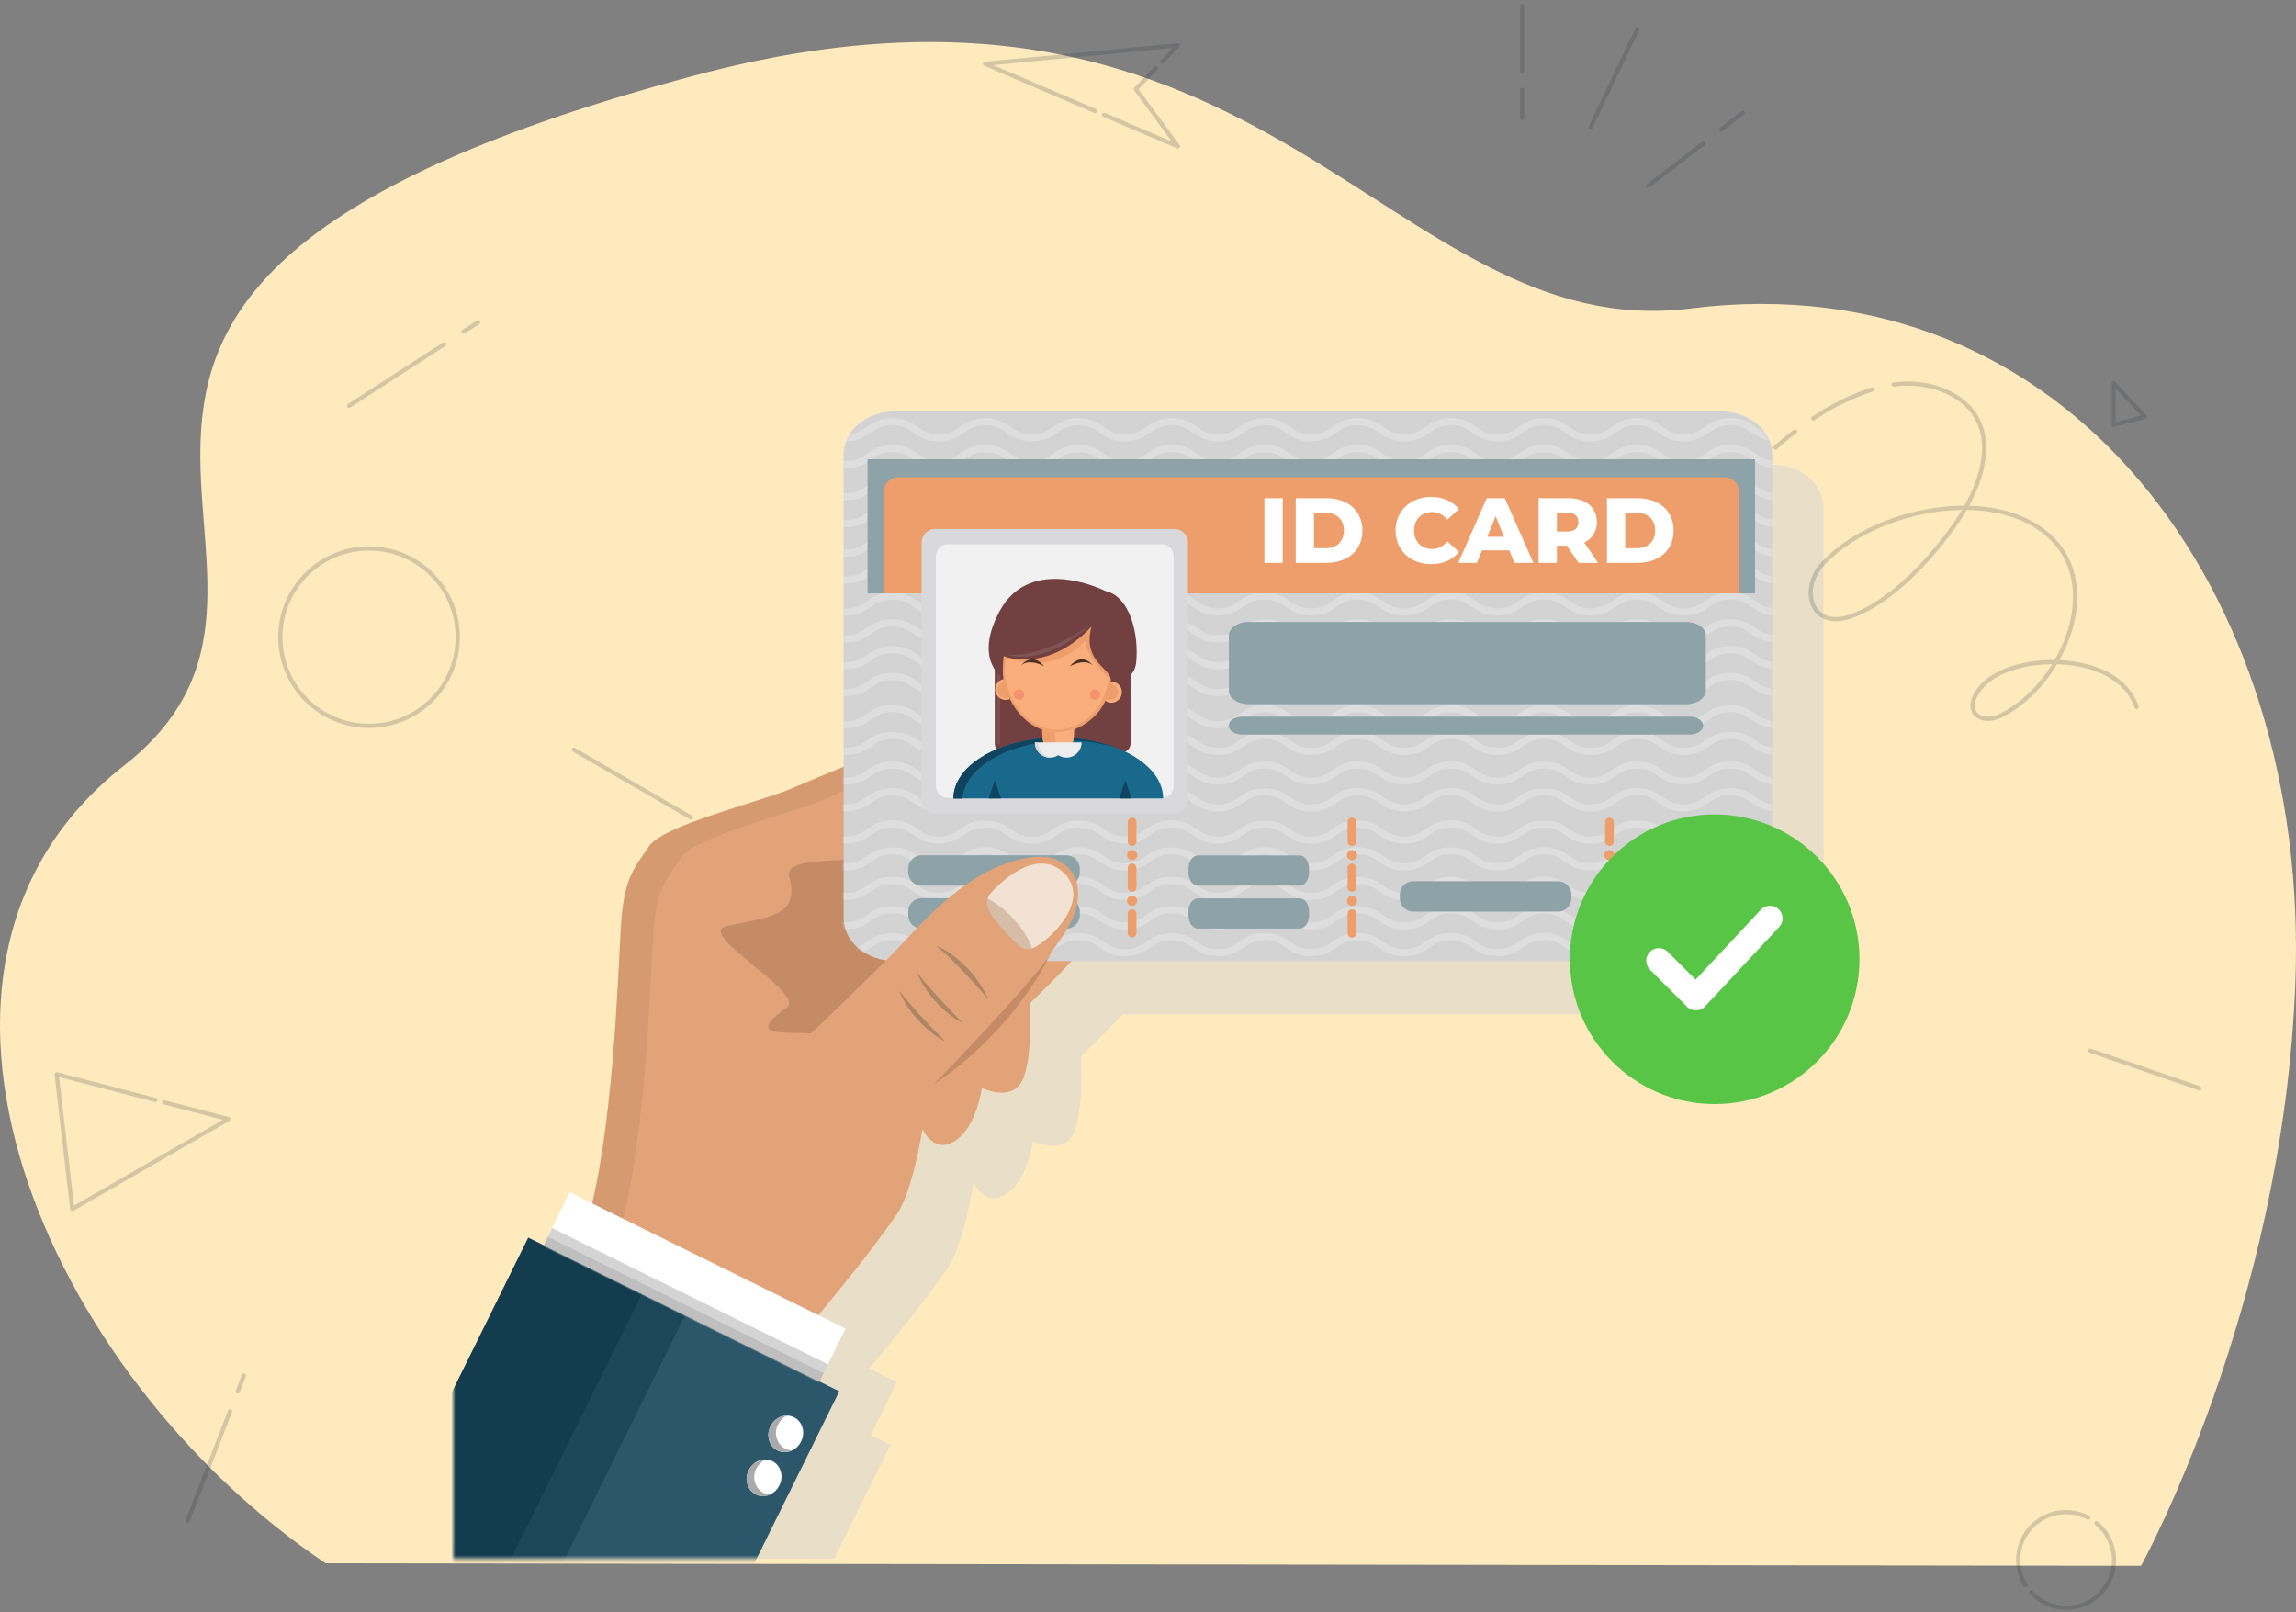 <svg width="547" height="384" viewBox="0 0 547 384" fill="none" xmlns="http://www.w3.org/2000/svg">
<rect x="0" y="0" width="547" height="384" fill="#808080" stroke="none"/>
<path d="M77.59 372.4C10.62 327.435 -31.453 230.162 29.547 182.371C90.548 134.581 -27.598 69.556 165.406 18.007C302.321 -18.569 330.535 82.547 402.865 73.471C492.037 62.283 550.392 140.222 546.847 234.112C543.911 311.918 510.08 373 510.08 373L77.59 372.4Z" fill="#FFEABE"/>
<path d="M180.36 348.573C182.917 348.573 184.989 346.5 184.989 343.944C184.989 341.387 182.917 339.314 180.36 339.314C177.803 339.314 175.73 341.387 175.73 343.944C175.73 346.5 177.803 348.573 180.36 348.573Z" fill="white"/>
<path opacity="0.5" d="M422.196 110.664H225.456C218.704 110.664 213.208 115.237 213.208 120.879V195.329C208.473 197.215 203.622 199.305 200.356 200.685C193.163 203.739 170.235 209.243 166.822 214.297C163.409 219.351 160.788 221.466 160.086 233.828C159.433 245.463 158.387 277.675 153.276 299.378L147.944 296.749L142.718 307.364L141.722 309.372L138.072 307.568L108 368.464V371.338H198.723L212.155 344.14L207.436 341.812L209.477 337.681L213.658 329.214L207.125 326.005C212.996 318.885 219.071 311.609 225.742 302.097C229.653 296.52 231.939 281.643 231.939 281.643C231.939 281.643 234.618 287.832 239.778 284.403C244.938 280.974 246.081 271.845 246.081 271.845C246.081 271.845 253.046 275.307 255.676 270.171C258.305 265.035 257.513 251.701 257.513 251.701C257.513 251.701 262.453 247.039 267.458 241.642H422.196C428.949 241.642 434.444 237.069 434.444 231.427V120.879C434.411 115.237 428.982 110.664 422.196 110.664Z" fill="#D4D4D4"/>
<path fill-rule="evenodd" clip-rule="evenodd" d="M193.473 315.104C199.801 307.396 206.333 299.713 213.568 289.4C217.479 283.823 219.765 268.946 219.765 268.946C219.765 268.946 222.443 275.136 227.604 271.706C232.764 268.277 233.907 259.148 233.907 259.148C233.907 259.148 240.872 262.61 243.501 257.474C246.13 252.338 245.338 239.005 245.338 239.005C245.338 239.005 252.622 232.13 258.452 225.426C260.7 222.881 262.758 220.174 264.608 217.326C265.253 216.395 265.866 215.473 266.429 214.542C267.874 214.142 274.782 212.027 274.235 207.822C273.966 205.748 272.104 203.739 269.728 201.861C269.206 200.227 268.184 198.799 266.805 197.779C265.365 196.69 263.586 196.146 261.783 196.244C261.301 195.892 260.852 195.541 260.436 195.19C256.043 191.524 248.188 187.646 238.545 185.172C228.902 182.697 219.512 176.737 214.948 177.676C210.383 178.615 195.351 184.967 188.149 188.021C180.948 191.075 158.02 196.554 154.631 201.608C151.243 206.662 148.597 208.777 147.895 221.139C147.193 233.501 146.066 269.118 140.073 290.649C138.538 296.063 193.473 315.104 193.473 315.104Z" fill="#E2A379"/>
<g opacity="0.4">
<path fill-rule="evenodd" clip-rule="evenodd" d="M246.196 187.784C246.963 187.98 247.714 188.193 248.458 188.405C245.225 187.094 241.908 186.003 238.529 185.139L237.916 184.967C240.614 186.08 243.379 187.021 246.196 187.784Z" fill="#C48B65"/>
<path fill-rule="evenodd" clip-rule="evenodd" d="M227.505 271.763L227.424 271.584V271.837L227.505 271.763Z" fill="#C48B65"/>
<path fill-rule="evenodd" clip-rule="evenodd" d="M147.707 293.295C153.701 271.763 154.835 236.139 155.53 223.785C156.224 211.431 158.845 209.308 162.266 204.254C165.687 199.199 188.615 193.696 195.8 190.642C202.986 187.588 218.034 181.236 222.598 180.297C223.579 180.142 224.58 180.181 225.546 180.411C221.12 178.59 217.381 177.145 214.931 177.66C210.359 178.599 195.335 184.951 188.133 188.005C180.931 191.059 158.02 196.554 154.631 201.608C151.243 206.662 148.597 208.777 147.895 221.139C147.193 233.501 146.066 269.118 140.073 290.649C138.562 296.063 193.498 315.104 193.498 315.104L193.555 315.031C178.506 309.576 146.556 297.435 147.707 293.295Z" fill="#C48B65"/>
</g>
<path fill-rule="evenodd" clip-rule="evenodd" d="M195.367 247.79C197.074 243.577 173.525 249.783 187.414 240.025C192.216 236.653 165.532 222.405 173.052 220.633C182.785 218.347 190.705 218.608 188.019 208.802C186.443 203.037 208.162 206.074 212.318 203.633C216.474 201.192 217.283 200.636 222.525 199.836C226.836 199.175 233.956 199.836 237.394 199.746C241.256 199.648 241.476 198.636 246.114 199.942C251.209 201.379 248.817 199.191 230.6 215.905C223.251 222.65 218.205 228.97 213.625 232.848C206.202 239.119 201.001 241.642 195.367 247.79Z" fill="#C48B65"/>
<path d="M422.188 218.722C422.188 224.364 416.718 228.937 409.941 228.937H213.233C206.481 228.937 200.985 224.364 200.985 218.722V108.215C200.985 102.573 206.456 98 213.233 98H409.965C416.718 98 422.213 102.573 422.213 108.215L422.188 218.722Z" fill="#D3D3D3"/>
<g opacity="0.3">
<mask id="mask0_131_68" style="mask-type:luminance" maskUnits="userSpaceOnUse" x="200" y="98" width="223" height="131">
<path d="M422.188 218.722C422.188 224.364 416.718 228.937 409.941 228.937H213.233C206.481 228.937 200.985 224.364 200.985 218.722V108.215C200.985 102.573 206.456 98 213.233 98H409.965C416.718 98 422.213 102.573 422.213 108.215L422.188 218.722Z" fill="white"/>
</mask>
<g mask="url(#mask0_131_68)">
<path d="M190.387 100.45C195.931 100.45 195.931 104.279 201.483 104.279C207.036 104.279 207.028 100.45 212.572 100.45C218.116 100.45 218.116 104.279 223.66 104.279C229.204 104.279 229.204 100.45 234.748 100.45C240.292 100.45 240.292 104.279 245.837 104.279C251.381 104.279 251.381 100.45 256.925 100.45C262.469 100.45 262.469 104.279 268.021 104.279C273.574 104.279 273.566 100.45 279.11 100.45C284.654 100.45 284.654 104.279 290.198 104.279C295.742 104.279 295.742 100.45 301.286 100.45C306.831 100.45 306.831 104.279 312.375 104.279C317.919 104.279 317.919 100.45 323.463 100.45C329.007 100.45 329.007 104.279 334.56 104.279C340.112 104.279 340.104 100.45 345.648 100.45C351.192 100.45 351.192 104.279 356.744 104.279C362.297 104.279 362.289 100.45 367.841 100.45C373.393 100.45 373.385 104.279 378.937 104.279C384.49 104.279 384.482 100.45 390.026 100.45C395.57 100.45 395.57 104.279 401.122 104.279C406.674 104.279 406.666 100.45 412.219 100.45C417.771 100.45 417.763 104.279 423.315 104.279C428.867 104.279 428.859 100.45 434.412 100.45" stroke="#F9F9F9" stroke-width="1.69" stroke-miterlimit="10"/>
<path d="M190.387 106.843C195.931 106.843 195.931 110.672 201.483 110.672C207.036 110.672 207.028 106.843 212.572 106.843C218.116 106.843 218.116 110.672 223.66 110.672C229.204 110.672 229.204 106.843 234.748 106.843C240.292 106.843 240.292 110.672 245.837 110.672C251.381 110.672 251.381 106.843 256.925 106.843C262.469 106.843 262.469 110.672 268.021 110.672C273.574 110.672 273.566 106.843 279.11 106.843C284.654 106.843 284.67 110.664 290.174 110.664C295.677 110.664 295.718 106.835 301.262 106.835C306.806 106.835 306.806 110.664 312.35 110.664C317.894 110.664 317.894 106.835 323.439 106.835C328.983 106.835 328.983 110.664 334.535 110.664C340.087 110.664 340.079 106.835 345.623 106.835C351.168 106.835 351.168 110.664 356.72 110.664C362.272 110.664 362.264 106.835 367.816 106.835C373.369 106.835 373.361 110.664 378.913 110.664C384.465 110.664 384.457 106.835 390.001 106.835C395.545 106.835 395.586 110.664 401.138 110.664C406.691 110.664 406.683 106.835 412.235 106.835C417.787 106.835 417.779 110.664 423.331 110.664C428.884 110.664 428.876 106.835 434.428 106.835" stroke="#F9F9F9" stroke-width="1.69" stroke-miterlimit="10"/>
<path d="M190.387 114.51C195.931 114.51 195.931 118.339 201.483 118.339C207.036 118.339 207.028 114.51 212.572 114.51C218.116 114.51 218.116 118.339 223.66 118.339C229.204 118.339 229.204 114.51 234.748 114.51C240.292 114.51 240.292 118.339 245.837 118.339C251.381 118.339 251.381 114.51 256.925 114.51C262.469 114.51 262.469 118.339 268.021 118.339C273.574 118.339 273.566 114.51 279.11 114.51C284.654 114.51 284.654 118.339 290.198 118.339C295.742 118.339 295.742 114.51 301.286 114.51C306.831 114.51 306.831 118.339 312.375 118.339C317.919 118.339 317.919 114.51 323.463 114.51C329.007 114.51 329.007 118.339 334.56 118.339C340.112 118.339 340.104 114.51 345.648 114.51C351.192 114.51 351.192 118.339 356.744 118.339C362.297 118.339 362.289 114.51 367.841 114.51C373.393 114.51 373.385 118.339 378.937 118.339C384.49 118.339 384.482 114.51 390.026 114.51C395.57 114.51 395.57 118.339 401.122 118.339C406.674 118.339 406.666 114.51 412.219 114.51C417.771 114.51 417.763 118.339 423.315 118.339C428.867 118.339 428.859 114.51 434.412 114.51" stroke="#F9F9F9" stroke-width="1.69" stroke-miterlimit="10"/>
<path d="M190.387 120.895C195.931 120.895 195.931 124.725 201.483 124.725C207.036 124.725 207.028 120.895 212.572 120.895C218.116 120.895 218.116 124.725 223.66 124.725C229.204 124.725 229.204 120.895 234.748 120.895C240.292 120.895 240.292 124.725 245.837 124.725C251.381 124.725 251.381 120.895 256.925 120.895C262.469 120.895 262.469 124.725 268.021 124.725C273.574 124.725 273.566 120.895 279.11 120.895C284.654 120.895 284.654 124.725 290.198 124.725C295.742 124.725 295.742 120.895 301.286 120.895C306.831 120.895 306.831 124.725 312.375 124.725C317.919 124.725 317.919 120.895 323.463 120.895C329.007 120.895 329.007 124.725 334.56 124.725C340.112 124.725 340.104 120.895 345.648 120.895C351.192 120.895 351.192 124.725 356.744 124.725C362.297 124.725 362.289 120.895 367.841 120.895C373.393 120.895 373.385 124.725 378.937 124.725C384.49 124.725 384.482 120.895 390.026 120.895C395.57 120.895 395.57 124.725 401.122 124.725C406.674 124.725 406.666 120.895 412.219 120.895C417.771 120.895 417.763 124.725 423.315 124.725C428.867 124.725 428.859 120.895 434.412 120.895" stroke="#F9F9F9" stroke-width="1.69" stroke-miterlimit="10"/>
<path d="M190.387 127.925C195.931 127.925 195.931 131.755 201.483 131.755C207.036 131.755 207.028 127.925 212.572 127.925C218.116 127.925 218.116 131.755 223.66 131.755C229.204 131.755 229.204 127.925 234.748 127.925C240.292 127.925 240.292 131.755 245.837 131.755C251.381 131.755 251.381 127.925 256.925 127.925C262.469 127.925 262.469 131.755 268.021 131.755C273.574 131.755 273.566 127.925 279.11 127.925C284.654 127.925 284.654 131.755 290.198 131.755C295.742 131.755 295.742 127.925 301.286 127.925C306.831 127.925 306.831 131.755 312.375 131.755C317.919 131.755 317.919 127.925 323.463 127.925C329.007 127.925 329.007 131.755 334.56 131.755C340.112 131.755 340.104 127.925 345.648 127.925C351.192 127.925 351.192 131.755 356.744 131.755C362.297 131.755 362.289 127.925 367.841 127.925C373.393 127.925 373.385 131.755 378.937 131.755C384.49 131.755 384.482 127.925 390.026 127.925C395.57 127.925 395.57 131.755 401.122 131.755C406.674 131.755 406.666 127.925 412.219 127.925C417.771 127.925 417.763 131.755 423.315 131.755C428.867 131.755 428.859 127.925 434.412 127.925" stroke="#F9F9F9" stroke-width="1.69" stroke-miterlimit="10"/>
<path d="M190.387 134.343C195.931 134.343 195.931 138.173 201.483 138.173C207.036 138.173 207.027 134.343 212.604 134.343C218.181 134.343 218.148 138.173 223.693 138.173C229.237 138.173 229.237 134.343 234.781 134.343C240.325 134.343 240.325 138.173 245.869 138.173C251.413 138.173 251.389 134.343 256.933 134.343C262.477 134.343 262.477 138.173 268.03 138.173C273.582 138.173 273.574 134.343 279.118 134.343C284.662 134.343 284.662 138.173 290.206 138.173C295.75 138.173 295.75 134.343 301.295 134.343C306.839 134.343 306.839 138.173 312.383 138.173C317.927 138.173 317.935 134.343 323.488 134.343C329.04 134.343 329.032 138.173 334.584 138.173C340.136 138.173 340.128 134.343 345.697 134.343C351.266 134.343 351.241 138.173 356.793 138.173C362.346 138.173 362.338 134.343 367.89 134.343C373.442 134.343 373.434 138.173 378.986 138.173C384.539 138.173 384.53 134.343 390.075 134.343C395.619 134.343 395.619 138.173 401.171 138.173C406.723 138.173 406.715 134.343 412.268 134.343C417.82 134.343 417.812 138.173 423.364 138.173C428.916 138.173 428.908 134.343 434.461 134.343" stroke="#F9F9F9" stroke-width="1.69" stroke-miterlimit="10"/>
<path d="M190.387 141.978C195.931 141.978 195.931 145.807 201.483 145.807C207.036 145.807 207.028 141.978 212.572 141.978C218.116 141.978 218.116 145.807 223.66 145.807C229.204 145.807 229.204 141.978 234.748 141.978C240.292 141.978 240.292 145.807 245.837 145.807C251.381 145.807 251.381 141.978 256.925 141.978C262.469 141.978 262.469 145.807 268.021 145.807C273.574 145.807 273.566 141.978 279.11 141.978C284.654 141.978 284.67 145.775 290.174 145.775C295.677 145.775 295.718 141.945 301.262 141.945C306.806 141.945 306.806 145.775 312.35 145.775C317.894 145.775 317.894 141.945 323.439 141.945C328.983 141.945 328.983 145.775 334.535 145.775C340.087 145.775 340.079 141.945 345.623 141.945C351.168 141.945 351.168 145.775 356.72 145.775C362.272 145.775 362.264 141.945 367.816 141.945C373.369 141.945 373.361 145.775 378.913 145.775C384.465 145.775 384.457 141.945 390.001 141.945C395.545 141.945 395.586 145.775 401.138 145.775C406.691 145.775 406.683 141.945 412.235 141.945C417.787 141.945 417.779 145.775 423.331 145.775C428.884 145.775 428.876 141.945 434.428 141.945" stroke="#F9F9F9" stroke-width="1.69" stroke-miterlimit="10"/>
<path d="M190.387 148.363C195.931 148.363 195.931 152.192 201.483 152.192C207.036 152.192 207.028 148.363 212.572 148.363C218.116 148.363 218.116 152.192 223.66 152.192C229.204 152.192 229.204 148.363 234.748 148.363C240.292 148.363 240.292 152.192 245.837 152.192C251.381 152.192 251.381 148.363 256.925 148.363C262.469 148.363 262.469 152.192 268.021 152.192C273.574 152.192 273.566 148.363 279.11 148.363C284.654 148.363 284.654 152.192 290.198 152.192C295.742 152.192 295.742 148.363 301.286 148.363C306.831 148.363 306.831 152.192 312.375 152.192C317.919 152.192 317.919 148.363 323.463 148.363C329.007 148.363 329.007 152.192 334.56 152.192C340.112 152.192 340.104 148.363 345.648 148.363C351.192 148.363 351.192 152.192 356.744 152.192C362.297 152.192 362.289 148.363 367.841 148.363C373.393 148.363 373.385 152.192 378.937 152.192C384.49 152.192 384.482 148.363 390.026 148.363C395.57 148.363 395.57 152.192 401.122 152.192C406.674 152.192 406.666 148.363 412.219 148.363C417.771 148.363 417.763 152.192 423.315 152.192C428.867 152.192 428.859 148.363 434.412 148.363" stroke="#F9F9F9" stroke-width="1.69" stroke-miterlimit="10"/>
<path d="M190.387 154.756C195.931 154.756 195.931 158.586 201.483 158.586C207.036 158.586 207.027 154.756 212.604 154.756C218.181 154.756 218.148 158.586 223.693 158.586C229.237 158.586 229.237 154.756 234.781 154.756C240.325 154.756 240.325 158.586 245.869 158.586C251.413 158.586 251.389 154.756 256.933 154.756C262.477 154.756 262.477 158.586 268.03 158.586C273.582 158.586 273.574 154.756 279.118 154.756C284.662 154.756 284.662 158.586 290.206 158.586C295.75 158.586 295.75 154.756 301.295 154.756C306.839 154.756 306.839 158.586 312.383 158.586C317.927 158.586 317.935 154.756 323.488 154.756C329.04 154.756 329.032 158.586 334.584 158.586C340.136 158.586 340.128 154.756 345.697 154.756C351.266 154.756 351.241 158.586 356.793 158.586C362.346 158.586 362.338 154.756 367.89 154.756C373.442 154.756 373.434 158.586 378.986 158.586C384.539 158.586 384.53 154.756 390.075 154.756C395.619 154.756 395.619 158.586 401.171 158.586C406.723 158.586 406.715 154.756 412.268 154.756C417.82 154.756 417.812 158.586 423.364 158.586C428.916 158.586 428.908 154.756 434.461 154.756" stroke="#F9F9F9" stroke-width="1.69" stroke-miterlimit="10"/>
<path d="M190.387 161.141C195.931 161.141 195.931 164.971 201.483 164.971C207.036 164.971 207.028 161.141 212.572 161.141C218.116 161.141 218.116 164.971 223.66 164.971C229.204 164.971 229.204 161.141 234.748 161.141C240.292 161.141 240.292 164.971 245.837 164.971C251.381 164.971 251.381 161.141 256.925 161.141C262.469 161.141 262.469 164.971 268.021 164.971C273.574 164.971 273.566 161.141 279.11 161.141C284.654 161.141 284.654 164.971 290.198 164.971C295.742 164.971 295.742 161.141 301.286 161.141C306.831 161.141 306.831 164.971 312.375 164.971C317.919 164.971 317.919 161.141 323.463 161.141C329.007 161.141 329.007 164.971 334.56 164.971C340.112 164.971 340.104 161.141 345.648 161.141C351.192 161.141 351.192 164.971 356.744 164.971C362.297 164.971 362.289 161.141 367.841 161.141C373.393 161.141 373.385 164.971 378.937 164.971C384.49 164.971 384.482 161.141 390.026 161.141C395.57 161.141 395.57 164.971 401.122 164.971C406.674 164.971 406.666 161.141 412.219 161.141C417.771 161.141 417.763 164.971 423.315 164.971C428.867 164.971 428.859 161.141 434.412 161.141" stroke="#F9F9F9" stroke-width="1.69" stroke-miterlimit="10"/>
<path d="M190.387 168.809C195.931 168.809 195.931 172.638 201.483 172.638C207.036 172.638 207.028 168.809 212.572 168.809C218.116 168.809 218.116 172.638 223.66 172.638C229.204 172.638 229.204 168.809 234.748 168.809C240.292 168.809 240.292 172.638 245.837 172.638C251.381 172.638 251.381 168.809 256.925 168.809C262.469 168.809 262.469 172.638 268.021 172.638C273.574 172.638 273.566 168.809 279.11 168.809C284.654 168.809 284.654 172.638 290.198 172.638C295.742 172.638 295.742 168.809 301.286 168.809C306.831 168.809 306.831 172.638 312.375 172.638C317.919 172.638 317.919 168.809 323.463 168.809C329.007 168.809 329.007 172.638 334.56 172.638C340.112 172.638 340.104 168.809 345.648 168.809C351.192 168.809 351.192 172.638 356.744 172.638C362.297 172.638 362.289 168.809 367.841 168.809C373.393 168.809 373.385 172.638 378.937 172.638C384.49 172.638 384.482 168.809 390.026 168.809C395.57 168.809 395.57 172.638 401.122 172.638C406.674 172.638 406.666 168.809 412.219 168.809C417.771 168.809 417.763 172.638 423.315 172.638C428.867 172.638 428.859 168.809 434.412 168.809" stroke="#F9F9F9" stroke-width="1.69" stroke-miterlimit="10"/>
<path d="M190.387 175.169C195.931 175.169 195.931 178.999 201.483 178.999C207.036 178.999 207.027 175.169 212.604 175.169C218.181 175.169 218.148 178.999 223.693 178.999C229.237 178.999 229.237 175.169 234.781 175.169C240.325 175.169 240.325 178.999 245.869 178.999C251.413 178.999 251.389 175.169 256.933 175.169C262.477 175.169 262.477 178.999 268.03 178.999C273.582 178.999 273.574 175.169 279.118 175.169C284.662 175.169 284.662 178.999 290.206 178.999C295.75 178.999 295.75 175.169 301.295 175.169C306.839 175.169 306.839 178.999 312.383 178.999C317.927 178.999 317.935 175.169 323.488 175.169C329.04 175.169 329.032 178.999 334.584 178.999C340.136 178.999 340.128 175.169 345.697 175.169C351.266 175.169 351.241 178.999 356.793 178.999C362.346 178.999 362.338 175.169 367.89 175.169C373.442 175.169 373.434 178.999 378.986 178.999C384.539 178.999 384.53 175.169 390.075 175.169C395.619 175.169 395.619 178.999 401.171 178.999C406.723 178.999 406.715 175.169 412.268 175.169C417.82 175.169 417.812 178.999 423.364 178.999C428.916 178.999 428.908 175.169 434.461 175.169" stroke="#F9F9F9" stroke-width="1.69" stroke-miterlimit="10"/>
<path d="M190.387 182.224C195.931 182.224 195.931 186.053 201.483 186.053C207.036 186.053 207.028 182.224 212.572 182.224C218.116 182.224 218.116 186.053 223.66 186.053C229.204 186.053 229.204 182.224 234.748 182.224C240.292 182.224 240.292 186.053 245.837 186.053C251.381 186.053 251.381 182.224 256.925 182.224C262.469 182.224 262.469 186.053 268.021 186.053C273.574 186.053 273.566 182.224 279.11 182.224C284.654 182.224 284.654 186.053 290.198 186.053C295.742 186.053 295.742 182.224 301.286 182.224C306.831 182.224 306.831 186.053 312.375 186.053C317.919 186.053 317.919 182.224 323.463 182.224C329.007 182.224 329.007 186.053 334.56 186.053C340.112 186.053 340.104 182.224 345.648 182.224C351.192 182.224 351.192 186.053 356.744 186.053C362.297 186.053 362.289 182.224 367.841 182.224C373.393 182.224 373.385 186.053 378.937 186.053C384.49 186.053 384.482 182.224 390.026 182.224C395.57 182.224 395.57 186.053 401.122 186.053C406.674 186.053 406.666 182.224 412.219 182.224C417.771 182.224 417.763 186.053 423.315 186.053C428.867 186.053 428.859 182.224 434.412 182.224" stroke="#F9F9F9" stroke-width="1.69" stroke-miterlimit="10"/>
<path d="M190.387 188.609C195.931 188.609 195.931 192.439 201.483 192.439C207.036 192.439 207.028 188.609 212.572 188.609C218.116 188.609 218.116 192.439 223.66 192.439C229.204 192.439 229.204 188.609 234.748 188.609C240.292 188.609 240.292 192.439 245.837 192.439C251.381 192.439 251.381 188.609 256.925 188.609C262.469 188.609 262.469 192.439 268.021 192.439C273.574 192.439 273.566 188.609 279.11 188.609C284.654 188.609 284.654 192.439 290.198 192.439C295.742 192.439 295.742 188.609 301.286 188.609C306.831 188.609 306.831 192.439 312.375 192.439C317.919 192.439 317.919 188.609 323.463 188.609C329.007 188.609 329.007 192.439 334.56 192.439C340.112 192.439 340.104 188.609 345.648 188.609C351.192 188.609 351.192 192.439 356.744 192.439C362.297 192.439 362.289 188.609 367.841 188.609C373.393 188.609 373.385 192.439 378.937 192.439C384.49 192.439 384.482 188.609 390.026 188.609C395.57 188.609 395.57 192.439 401.122 192.439C406.674 192.439 406.666 188.609 412.219 188.609C417.771 188.609 417.763 192.439 423.315 192.439C428.867 192.439 428.859 188.609 434.412 188.609" stroke="#F9F9F9" stroke-width="1.69" stroke-miterlimit="10"/>
<path d="M190.387 196.276C195.931 196.276 195.931 200.106 201.483 200.106C207.036 200.106 207.028 196.276 212.572 196.276C218.116 196.276 218.116 200.106 223.66 200.106C229.204 200.106 229.204 196.276 234.748 196.276C240.292 196.276 240.292 200.106 245.837 200.106C251.381 200.106 251.381 196.276 256.925 196.276C262.469 196.276 262.469 200.106 268.021 200.106C273.574 200.106 273.566 196.276 279.11 196.276C284.654 196.276 284.654 200.106 290.198 200.106C295.742 200.106 295.742 196.276 301.286 196.276C306.831 196.276 306.831 200.106 312.375 200.106C317.919 200.106 317.919 196.276 323.463 196.276C329.007 196.276 329.007 200.106 334.56 200.106C340.112 200.106 340.104 196.276 345.648 196.276C351.192 196.276 351.192 200.106 356.744 200.106C362.297 200.106 362.289 196.276 367.841 196.276C373.393 196.276 373.385 200.106 378.937 200.106C384.49 200.106 384.482 196.276 390.026 196.276C395.57 196.276 395.57 200.106 401.122 200.106C406.674 200.106 406.666 196.276 412.219 196.276C417.771 196.276 417.763 200.106 423.315 200.106C428.867 200.106 428.859 196.276 434.412 196.276" stroke="#F9F9F9" stroke-width="1.69" stroke-miterlimit="10"/>
<path d="M190.387 202.67C195.931 202.67 195.931 206.499 201.483 206.499C207.036 206.499 207.028 202.67 212.572 202.67C218.116 202.67 218.116 206.499 223.66 206.499C229.204 206.499 229.204 202.67 234.748 202.67C240.292 202.67 240.292 206.499 245.837 206.499C251.381 206.499 251.381 202.67 256.925 202.67C262.469 202.67 262.469 206.499 268.021 206.499C273.574 206.499 273.566 202.67 279.11 202.67C284.654 202.67 284.654 206.499 290.198 206.499C295.742 206.499 295.742 202.67 301.286 202.67C306.831 202.67 306.831 206.499 312.375 206.499C317.919 206.499 317.919 202.67 323.463 202.67C329.007 202.67 329.007 206.499 334.56 206.499C340.112 206.499 340.104 202.67 345.648 202.67C351.192 202.67 351.192 206.499 356.744 206.499C362.297 206.499 362.289 202.67 367.841 202.67C373.393 202.67 373.385 206.499 378.937 206.499C384.49 206.499 384.482 202.67 390.026 202.67C395.57 202.67 395.57 206.499 401.122 206.499C406.674 206.499 406.666 202.67 412.219 202.67C417.771 202.67 417.763 206.499 423.315 206.499C428.867 206.499 428.859 202.67 434.412 202.67" stroke="#F9F9F9" stroke-width="1.69" stroke-miterlimit="10"/>
<path d="M190.387 209.692C195.931 209.692 195.931 213.521 201.483 213.521C207.036 213.521 207.028 209.692 212.572 209.692C218.116 209.692 218.116 213.521 223.66 213.521C229.204 213.521 229.204 209.692 234.748 209.692C240.292 209.692 240.292 213.521 245.837 213.521C251.381 213.521 251.381 209.692 256.925 209.692C262.469 209.692 262.469 213.521 268.021 213.521C273.574 213.521 273.566 209.692 279.11 209.692C284.654 209.692 284.67 213.546 290.174 213.546C295.677 213.546 295.718 209.716 301.262 209.716C306.806 209.716 306.806 213.546 312.35 213.546C317.894 213.546 317.894 209.716 323.439 209.716C328.983 209.716 328.983 213.546 334.535 213.546C340.087 213.546 340.079 209.716 345.623 209.716C351.168 209.716 351.168 213.546 356.72 213.546C362.272 213.546 362.264 209.716 367.816 209.716C373.369 209.716 373.361 213.546 378.913 213.546C384.465 213.546 384.457 209.716 390.001 209.716C395.545 209.716 395.586 213.546 401.138 213.546C406.691 213.546 406.683 209.716 412.235 209.716C417.787 209.716 417.779 213.546 423.331 213.546C428.884 213.546 428.876 209.716 434.428 209.716" stroke="#F9F9F9" stroke-width="1.69" stroke-miterlimit="10"/>
<path d="M190.387 216.722C195.931 216.722 195.931 220.551 201.483 220.551C207.036 220.551 207.028 216.722 212.572 216.722C218.116 216.722 218.116 220.551 223.66 220.551C229.204 220.551 229.204 216.722 234.748 216.722C240.292 216.722 240.292 220.551 245.837 220.551C251.381 220.551 251.381 216.722 256.925 216.722C262.469 216.722 262.469 220.551 268.021 220.551C273.574 220.551 273.566 216.722 279.11 216.722C284.654 216.722 284.654 220.551 290.198 220.551C295.742 220.551 295.742 216.722 301.286 216.722C306.831 216.722 306.831 220.551 312.375 220.551C317.919 220.551 317.919 216.722 323.463 216.722C329.007 216.722 329.007 220.551 334.56 220.551C340.112 220.551 340.104 216.722 345.648 216.722C351.192 216.722 351.192 220.551 356.744 220.551C362.297 220.551 362.289 216.722 367.841 216.722C373.393 216.722 373.385 220.551 378.937 220.551C384.49 220.551 384.482 216.722 390.026 216.722C395.57 216.722 395.57 220.551 401.122 220.551C406.674 220.551 406.666 216.722 412.219 216.722C417.771 216.722 417.763 220.551 423.315 220.551C428.867 220.551 428.859 216.722 434.412 216.722" stroke="#F9F9F9" stroke-width="1.69" stroke-miterlimit="10"/>
<path d="M190.387 223.107C195.931 223.107 195.931 226.936 201.483 226.936C207.036 226.936 207.028 223.107 212.572 223.107C218.116 223.107 218.116 226.936 223.66 226.936C229.204 226.936 229.204 223.107 234.748 223.107C240.292 223.107 240.292 226.936 245.837 226.936C251.381 226.936 251.381 223.107 256.925 223.107C262.469 223.107 262.469 226.936 268.021 226.936C273.574 226.936 273.566 223.107 279.11 223.107C284.654 223.107 284.654 226.936 290.198 226.936C295.742 226.936 295.742 223.107 301.286 223.107C306.831 223.107 306.831 226.936 312.375 226.936C317.919 226.936 317.919 223.107 323.463 223.107C329.007 223.107 329.007 226.936 334.56 226.936C340.112 226.936 340.104 223.107 345.648 223.107C351.192 223.107 351.192 226.936 356.744 226.936C362.297 226.936 362.289 223.107 367.841 223.107C373.393 223.107 373.385 226.936 378.937 226.936C384.49 226.936 384.482 223.107 390.026 223.107C395.57 223.107 395.57 226.936 401.122 226.936C406.674 226.936 406.666 223.107 412.219 223.107C417.771 223.107 417.763 226.936 423.315 226.936C428.867 226.936 428.859 223.107 434.412 223.107" stroke="#F9F9F9" stroke-width="1.69" stroke-miterlimit="10"/>
</g>
</g>
<path d="M418.13 109.399H206.676V141.341H418.13V109.399Z" fill="#8EA3A8"/>
<path d="M414.195 141.341V116.755C414.195 115.041 412.562 113.661 410.594 113.661H214.237C212.253 113.661 210.636 115.049 210.636 116.755V141.341H414.195Z" fill="#EE9E6A"/>
<path d="M279.828 126.007H222.754C220.99 126.007 219.561 127.436 219.561 129.199V190.536C219.561 192.299 220.99 193.729 222.754 193.729H279.828C281.591 193.729 283.021 192.299 283.021 190.536V129.199C283.021 127.436 281.591 126.007 279.828 126.007Z" fill="#D9D9DB"/>
<path d="M276.758 129.64H225.815C224.242 129.64 222.966 130.916 222.966 132.49V187.237C222.966 188.811 224.242 190.087 225.815 190.087H276.758C278.332 190.087 279.608 188.811 279.608 187.237V132.49C279.608 130.916 278.332 129.64 276.758 129.64Z" fill="#F2F1F2"/>
<path d="M270.748 200.481C270.748 200.756 270.639 201.02 270.445 201.214C270.25 201.409 269.986 201.518 269.711 201.518C269.436 201.518 269.173 201.409 268.978 201.214C268.784 201.02 268.674 200.756 268.674 200.481V195.819C268.674 195.544 268.784 195.28 268.978 195.086C269.173 194.891 269.436 194.782 269.711 194.782C269.986 194.782 270.25 194.891 270.445 195.086C270.639 195.28 270.748 195.544 270.748 195.819V200.481Z" fill="#EE9E6A"/>
<path d="M269.712 204.915C270.379 204.915 270.92 204.374 270.92 203.706C270.92 203.039 270.379 202.498 269.712 202.498C269.044 202.498 268.503 203.039 268.503 203.706C268.503 204.374 269.044 204.915 269.712 204.915Z" fill="#EE9E6A"/>
<path d="M270.748 211.398C270.748 211.673 270.639 211.937 270.445 212.131C270.25 212.326 269.986 212.435 269.711 212.435C269.436 212.435 269.173 212.326 268.978 212.131C268.784 211.937 268.674 211.673 268.674 211.398V206.736C268.674 206.6 268.701 206.465 268.753 206.339C268.805 206.213 268.882 206.099 268.978 206.003C269.074 205.906 269.189 205.83 269.315 205.778C269.44 205.726 269.575 205.699 269.711 205.699C269.848 205.699 269.982 205.726 270.108 205.778C270.234 205.83 270.348 205.906 270.445 206.003C270.541 206.099 270.617 206.213 270.669 206.339C270.722 206.465 270.748 206.6 270.748 206.736V211.398Z" fill="#EE9E6A"/>
<path d="M270.748 222.282C270.748 222.557 270.639 222.821 270.445 223.016C270.25 223.21 269.986 223.319 269.711 223.319C269.436 223.319 269.173 223.21 268.978 223.016C268.784 222.821 268.674 222.557 268.674 222.282V217.628C268.674 217.353 268.784 217.089 268.978 216.895C269.173 216.7 269.436 216.591 269.711 216.591C269.986 216.591 270.25 216.7 270.445 216.895C270.639 217.089 270.748 217.353 270.748 217.628V222.282Z" fill="#EE9E6A"/>
<path d="M269.712 215.799C270.379 215.799 270.92 215.258 270.92 214.591C270.92 213.923 270.379 213.382 269.712 213.382C269.044 213.382 268.503 213.923 268.503 214.591C268.503 215.258 269.044 215.799 269.712 215.799Z" fill="#EE9E6A"/>
<path d="M323.137 200.481C323.137 200.756 323.027 201.02 322.833 201.214C322.638 201.409 322.375 201.518 322.1 201.518C321.825 201.518 321.561 201.409 321.366 201.214C321.172 201.02 321.063 200.756 321.063 200.481V195.819C321.063 195.544 321.172 195.28 321.366 195.086C321.561 194.891 321.825 194.782 322.1 194.782C322.375 194.782 322.638 194.891 322.833 195.086C323.027 195.28 323.137 195.544 323.137 195.819V200.481Z" fill="#EE9E6A"/>
<path d="M322.099 204.915C322.767 204.915 323.308 204.374 323.308 203.706C323.308 203.039 322.767 202.498 322.099 202.498C321.432 202.498 320.891 203.039 320.891 203.706C320.891 204.374 321.432 204.915 322.099 204.915Z" fill="#EE9E6A"/>
<path d="M323.137 211.398C323.137 211.673 323.027 211.937 322.833 212.131C322.638 212.326 322.375 212.435 322.1 212.435C321.825 212.435 321.561 212.326 321.366 212.131C321.172 211.937 321.063 211.673 321.063 211.398V206.736C321.063 206.6 321.089 206.465 321.142 206.339C321.194 206.213 321.27 206.099 321.366 206.003C321.463 205.906 321.577 205.83 321.703 205.778C321.829 205.726 321.963 205.699 322.1 205.699C322.375 205.699 322.638 205.808 322.833 206.003C323.027 206.197 323.137 206.461 323.137 206.736V211.398Z" fill="#EE9E6A"/>
<path d="M323.137 222.282C323.14 222.421 323.115 222.558 323.065 222.687C323.014 222.815 322.938 222.933 322.842 223.031C322.745 223.13 322.63 223.209 322.502 223.263C322.375 223.316 322.238 223.344 322.1 223.344C321.825 223.344 321.561 223.235 321.366 223.04C321.172 222.846 321.063 222.582 321.063 222.307V217.628C321.063 217.353 321.172 217.089 321.366 216.895C321.561 216.7 321.825 216.591 322.1 216.591C322.375 216.591 322.638 216.7 322.833 216.895C323.027 217.089 323.137 217.353 323.137 217.628V222.282Z" fill="#EE9E6A"/>
<path d="M322.099 215.799C322.767 215.799 323.308 215.258 323.308 214.591C323.308 213.923 322.767 213.382 322.099 213.382C321.432 213.382 320.891 213.923 320.891 214.591C320.891 215.258 321.432 215.799 322.099 215.799Z" fill="#EE9E6A"/>
<path d="M384.465 200.481C384.465 200.756 384.356 201.02 384.161 201.214C383.967 201.409 383.703 201.518 383.428 201.518C383.153 201.518 382.889 201.409 382.695 201.214C382.5 201.02 382.391 200.756 382.391 200.481V195.819C382.391 195.544 382.5 195.28 382.695 195.086C382.889 194.891 383.153 194.782 383.428 194.782C383.703 194.782 383.967 194.891 384.161 195.086C384.356 195.28 384.465 195.544 384.465 195.819V200.481Z" fill="#EE9E6A"/>
<path d="M383.428 204.915C384.095 204.915 384.636 204.374 384.636 203.706C384.636 203.039 384.095 202.498 383.428 202.498C382.761 202.498 382.22 203.039 382.22 203.706C382.22 204.374 382.761 204.915 383.428 204.915Z" fill="#EE9E6A"/>
<path d="M384.465 211.398C384.465 211.673 384.356 211.937 384.161 212.131C383.967 212.326 383.703 212.435 383.428 212.435C383.153 212.435 382.889 212.326 382.695 212.131C382.5 211.937 382.391 211.673 382.391 211.398V206.736C382.391 206.6 382.418 206.465 382.47 206.339C382.522 206.213 382.599 206.099 382.695 206.003C382.791 205.906 382.906 205.83 383.031 205.778C383.157 205.726 383.292 205.699 383.428 205.699C383.564 205.699 383.699 205.726 383.825 205.778C383.951 205.83 384.065 205.906 384.161 206.003C384.258 206.099 384.334 206.213 384.386 206.339C384.438 206.465 384.465 206.6 384.465 206.736V211.398Z" fill="#EE9E6A"/>
<path d="M384.465 222.282C384.465 222.557 384.356 222.821 384.161 223.016C383.967 223.21 383.703 223.319 383.428 223.319C383.153 223.319 382.889 223.21 382.695 223.016C382.5 222.821 382.391 222.557 382.391 222.282V217.628C382.391 217.353 382.5 217.089 382.695 216.895C382.889 216.7 383.153 216.591 383.428 216.591C383.703 216.591 383.967 216.7 384.161 216.895C384.356 217.089 384.465 217.353 384.465 217.628V222.282Z" fill="#EE9E6A"/>
<path d="M383.428 215.799C384.095 215.799 384.636 215.258 384.636 214.591C384.636 213.923 384.095 213.382 383.428 213.382C382.761 213.382 382.22 213.923 382.22 214.591C382.22 215.258 382.761 215.799 383.428 215.799Z" fill="#EE9E6A"/>
<path d="M254.059 203.739H219.561C217.798 203.739 216.368 205.169 216.368 206.932V207.789C216.368 209.552 217.798 210.982 219.561 210.982H254.059C255.822 210.982 257.251 209.552 257.251 207.789V206.932C257.251 205.169 255.822 203.739 254.059 203.739Z" fill="#8EA3A8"/>
<path d="M254.059 213.962H219.561C217.798 213.962 216.368 215.391 216.368 217.155V218.012C216.368 219.775 217.798 221.205 219.561 221.205H254.059C255.822 221.205 257.251 219.775 257.251 218.012V217.155C257.251 215.391 255.822 213.962 254.059 213.962Z" fill="#8EA3A8"/>
<path d="M311.876 207.781C311.876 209.545 310.872 210.974 309.631 210.974H285.372C284.131 210.974 283.127 209.545 283.127 207.781V206.964C283.127 205.201 284.131 203.772 285.372 203.772H309.631C310.872 203.772 311.876 205.201 311.876 206.964V207.781Z" fill="#8EA3A8"/>
<path d="M311.876 218.004C311.876 219.767 310.872 221.196 309.631 221.196H285.372C284.131 221.196 283.127 219.767 283.127 218.004V217.187C283.127 215.424 284.131 213.995 285.372 213.995H309.631C310.872 213.995 311.876 215.424 311.876 217.187V218.004Z" fill="#8EA3A8"/>
<path d="M371.18 209.912H336.682C334.919 209.912 333.49 211.341 333.49 213.105V213.962C333.49 215.725 334.919 217.155 336.682 217.155H371.18C372.943 217.155 374.373 215.725 374.373 213.962V213.105C374.373 211.341 372.943 209.912 371.18 209.912Z" fill="#8EA3A8"/>
<path d="M411.002 200.334H396.092C394.329 200.334 392.9 201.764 392.9 203.527V218.861C392.9 220.624 394.329 222.054 396.092 222.054H411.002C412.765 222.054 414.194 220.624 414.194 218.861V203.527C414.194 201.764 412.765 200.334 411.002 200.334Z" fill="#8EA3A8"/>
<path d="M406.397 164.554C406.397 166.318 404.266 167.747 401.636 167.747H297.522C294.893 167.747 292.762 166.318 292.762 164.554V151.343C292.762 149.579 294.893 148.151 297.522 148.151H401.636C404.266 148.151 406.397 149.579 406.397 151.343V164.554Z" fill="#8EA3A8"/>
<path d="M405.752 172.85C405.752 174.026 404.331 174.981 402.575 174.981H295.889C294.134 174.981 292.713 174.026 292.713 172.85C292.713 171.674 294.134 170.719 295.889 170.719H402.584C404.339 170.719 405.76 171.674 405.76 172.85H405.752Z" fill="#8EA3A8"/>
<path d="M269.344 177.129C269.341 177.409 269.282 177.687 269.172 177.944C269.061 178.202 268.901 178.436 268.7 178.632C268.499 178.827 268.261 178.981 268 179.085C267.74 179.189 267.461 179.24 267.18 179.235H239.157C238.877 179.24 238.598 179.189 238.338 179.085C238.077 178.981 237.839 178.827 237.638 178.632C237.437 178.436 237.277 178.202 237.166 177.944C237.055 177.687 236.997 177.409 236.994 177.129V159.255C236.997 158.975 237.055 158.698 237.166 158.44C237.277 158.182 237.437 157.948 237.638 157.753C237.839 157.557 238.077 157.403 238.338 157.299C238.598 157.195 238.877 157.144 239.157 157.149H267.189C267.469 157.144 267.748 157.195 268.008 157.299C268.269 157.403 268.507 157.557 268.708 157.753C268.909 157.948 269.069 158.182 269.18 158.44C269.291 158.698 269.349 158.975 269.352 159.255L269.344 177.129Z" fill="#724041"/>
<path d="M238.186 177.031C238.188 177.07 238.182 177.109 238.169 177.146C238.156 177.183 238.135 177.217 238.108 177.246C238.082 177.275 238.05 177.299 238.014 177.315C237.978 177.331 237.939 177.34 237.9 177.341C237.861 177.34 237.822 177.331 237.786 177.315C237.75 177.299 237.718 177.275 237.691 177.246C237.665 177.217 237.644 177.183 237.631 177.146C237.618 177.109 237.612 177.07 237.614 177.031V160.472C237.612 160.433 237.618 160.393 237.631 160.356C237.644 160.319 237.665 160.285 237.691 160.256C237.718 160.227 237.75 160.204 237.786 160.188C237.822 160.172 237.861 160.163 237.9 160.162C237.939 160.163 237.978 160.172 238.014 160.188C238.05 160.204 238.082 160.227 238.108 160.256C238.135 160.285 238.156 160.319 238.169 160.356C238.182 160.393 238.188 160.433 238.186 160.472V177.031Z" fill="#805355"/>
<path d="M252.116 175.692C238.308 175.692 227.122 182.224 227.122 190.201H277.109C277.109 182.191 265.923 175.692 252.116 175.692Z" fill="#19698C"/>
<path d="M254.247 176.427C258.272 176.403 262.277 176.99 266.127 178.166C261.659 176.493 256.919 175.663 252.148 175.716C238.341 175.716 227.155 182.248 227.155 190.226H229.286C229.914 182.518 240.839 176.427 254.247 176.427Z" fill="#0F435E"/>
<path d="M235.556 190.201L237.018 185.841L238.48 190.201H235.556Z" fill="#0F435E"/>
<path d="M266.65 190.201L268.111 185.841L269.581 190.201H266.65Z" fill="#0F435E"/>
<path d="M239.631 154.968C239.631 154.968 237.247 159.868 240.717 166.751C243.493 172.287 248.376 174.745 252.695 174.5C257.015 174.255 261.84 170.793 263.498 166.579C266.764 158.308 266.862 152.699 264.314 148.771C261.767 144.844 241.395 137.209 239.631 154.968Z" fill="#EE9E6A"/>
<path d="M239.68 156.765C239.016 160.085 239.548 163.533 241.182 166.498C243.811 171.732 248.425 174.059 252.516 173.846C256.606 173.634 261.162 170.335 262.738 166.359C263.448 164.85 263.979 163.263 264.322 161.631C261.824 159.631 258.607 155.426 258.607 152.543C251.176 160.472 242.774 157.532 239.68 156.765Z" fill="#F9AE7C"/>
<path d="M270.683 157.81C271.377 151.082 269.205 142.035 263.334 140.777C263.334 140.777 245.583 131.796 238.161 145.562C231.817 157.336 238.978 161.509 238.978 161.509C238.978 161.509 238.765 157.622 239.157 156.308C239.157 156.308 249.38 160.594 260.036 149.269C257.741 157.99 265.098 159.125 264.633 162.334C264.657 162.301 270.177 162.758 270.683 157.81Z" fill="#724041"/>
<path d="M239.843 155.875C239.843 155.875 248.009 159.361 259.489 149.073C259.489 149.041 248.409 156.953 239.843 155.875Z" fill="#805355"/>
<path d="M252.712 174.353C251.198 174.432 249.687 174.152 248.302 173.536C248.302 176.802 248.564 179.252 252.116 179.252C255.667 179.252 255.92 176.688 255.929 173.414C254.921 173.917 253.832 174.235 252.712 174.353Z" fill="#F9AE7C"/>
<path d="M255.929 173.904C255.929 173.773 255.929 173.642 255.929 173.504C255.635 173.642 255.333 173.757 255.031 173.863C255.341 173.895 255.635 173.904 255.929 173.904Z" fill="#EE9E6A"/>
<path d="M251.234 174.353C250.224 174.252 249.236 173.999 248.302 173.601C248.302 176.868 248.564 179.317 252.116 179.317C252.413 179.317 252.711 179.296 253.006 179.252C251.658 178.321 251.315 176.533 251.234 174.353Z" fill="#EE9E6A"/>
<path d="M239.043 161.77C238.703 161.849 238.382 161.997 238.102 162.206C237.822 162.415 237.589 162.68 237.417 162.985C237.246 163.289 237.139 163.625 237.105 163.973C237.07 164.321 237.109 164.672 237.217 165.004C237.326 165.336 237.503 165.642 237.736 165.901C237.97 166.161 238.255 166.37 238.573 166.513C238.892 166.657 239.237 166.733 239.586 166.736C239.936 166.739 240.282 166.669 240.603 166.53C239.858 165.026 239.333 163.423 239.043 161.77Z" fill="#F9AE7C"/>
<path d="M239.231 162.472C239.557 163.599 239.958 164.786 240.431 166.032C240.186 166.169 239.914 166.25 239.634 166.27C239.355 166.29 239.074 166.247 238.812 166.146C238.55 166.045 238.314 165.888 238.12 165.686C237.926 165.483 237.779 165.24 237.689 164.974C237.6 164.709 237.57 164.426 237.602 164.148C237.633 163.869 237.726 163.601 237.873 163.362C238.02 163.123 238.218 162.919 238.453 162.766C238.688 162.612 238.953 162.512 239.231 162.472Z" fill="#EE9E6A"/>
<path d="M265.678 162.529C265.435 162.433 265.179 162.375 264.918 162.358C264.532 163.681 264.045 165.088 263.457 166.579C263.408 166.694 263.359 166.816 263.31 166.93C263.6 167.138 263.931 167.281 264.281 167.35C264.631 167.419 264.992 167.413 265.34 167.333C265.687 167.252 266.013 167.098 266.297 166.881C266.58 166.665 266.815 166.39 266.984 166.076C267.153 165.762 267.254 165.416 267.279 165.06C267.304 164.704 267.253 164.347 267.129 164.012C267.006 163.678 266.813 163.373 266.562 163.119C266.312 162.864 266.01 162.666 265.678 162.538V162.529Z" fill="#F9AE7C"/>
<path d="M264.698 162.962C264.371 164.089 263.971 165.276 263.498 166.522C263.742 166.659 264.015 166.74 264.294 166.76C264.574 166.779 264.855 166.737 265.117 166.636C265.378 166.535 265.614 166.378 265.809 166.175C266.003 165.973 266.15 165.73 266.239 165.464C266.329 165.198 266.359 164.916 266.327 164.637C266.295 164.359 266.203 164.091 266.055 163.852C265.908 163.613 265.71 163.409 265.476 163.256C265.241 163.102 264.976 163.002 264.698 162.962Z" fill="#EE9E6A"/>
<path opacity="0.3" d="M260.861 166.677C261.541 166.677 262.093 166.125 262.093 165.444C262.093 164.764 261.541 164.212 260.861 164.212C260.18 164.212 259.628 164.764 259.628 165.444C259.628 166.125 260.18 166.677 260.861 166.677Z" fill="#EF4F4F"/>
<path opacity="0.3" d="M242.75 166.677C243.431 166.677 243.983 166.125 243.983 165.444C243.983 164.764 243.431 164.212 242.75 164.212C242.069 164.212 241.517 164.764 241.517 165.444C241.517 166.125 242.069 166.677 242.75 166.677Z" fill="#EF4F4F"/>
<path d="M248.711 158.676C248.711 158.676 246.098 155.042 243.109 158.676C243.109 158.676 244.628 156.618 248.711 158.676Z" fill="#4C2F22"/>
<path d="M254.941 158.676C254.941 158.676 257.554 155.042 260.542 158.676C260.542 158.676 259.024 156.618 254.941 158.676Z" fill="#4C2F22"/>
<path d="M246.555 176.851C246.553 177.5 246.727 178.138 247.057 178.696C247.387 179.255 247.861 179.714 248.43 180.026C249 180.338 249.642 180.49 250.291 180.468C250.939 180.445 251.57 180.248 252.116 179.897C252.662 180.248 253.292 180.445 253.941 180.468C254.589 180.49 255.232 180.338 255.801 180.026C256.37 179.714 256.845 179.255 257.175 178.696C257.505 178.138 257.678 177.5 257.676 176.851H246.555Z" fill="#EDEDED"/>
<path d="M247.282 176.851H246.555C246.555 177.811 246.936 178.731 247.615 179.409C248.293 180.087 249.213 180.468 250.172 180.468H250.523C249.631 180.373 248.806 179.951 248.207 179.283C247.609 178.615 247.279 177.748 247.282 176.851Z" fill="#D9D9DB"/>
<path d="M301.24 134.076H305.596V118.676H301.24V134.076ZM308.695 134.076H315.977C321.081 134.076 324.579 131.106 324.579 126.376C324.579 121.646 321.081 118.676 315.977 118.676H308.695V134.076ZM313.051 130.6V122.152H315.801C318.419 122.152 320.179 123.714 320.179 126.376C320.179 129.038 318.419 130.6 315.801 130.6H313.051ZM340.951 134.384C343.789 134.384 346.077 133.35 347.573 131.48L344.801 128.972C343.833 130.138 342.645 130.776 341.171 130.776C338.641 130.776 336.881 129.016 336.881 126.376C336.881 123.736 338.641 121.976 341.171 121.976C342.645 121.976 343.833 122.614 344.801 123.78L347.573 121.272C346.077 119.402 343.789 118.368 340.951 118.368C336.067 118.368 332.481 121.69 332.481 126.376C332.481 131.062 336.067 134.384 340.951 134.384ZM360.785 134.076H365.317L358.497 118.676H354.207L347.409 134.076H351.853L353.063 131.084H359.575L360.785 134.076ZM354.339 127.872L356.319 122.944L358.299 127.872H354.339ZM376.078 134.076H380.742L377.42 129.236C379.334 128.312 380.434 126.64 380.434 124.374C380.434 120.854 377.794 118.676 373.592 118.676H366.552V134.076H370.908V129.984H373.284L376.078 134.076ZM376.034 124.374C376.034 125.782 375.132 126.618 373.328 126.618H370.908V122.108H373.328C375.132 122.108 376.034 122.944 376.034 124.374ZM382.837 134.076H390.119C395.223 134.076 398.721 131.106 398.721 126.376C398.721 121.646 395.223 118.676 390.119 118.676H382.837V134.076ZM387.193 130.6V122.152H389.943C392.561 122.152 394.321 123.714 394.321 126.376C394.321 129.038 392.561 130.6 389.943 130.6H387.193Z" fill="white"/>
<path fill-rule="evenodd" clip-rule="evenodd" d="M245.265 233.607C238.815 241.03 229.523 251.056 222.403 258.266C231.637 252.444 243.697 240.629 250.246 227.279C248.7 229.476 247.037 231.589 245.265 233.607Z" fill="#C48B65"/>
<path fill-rule="evenodd" clip-rule="evenodd" d="M245.265 233.607C247.513 231.062 249.571 228.355 251.421 225.508C254.687 220.862 257.953 216.142 256.451 209.79C255.905 208.257 254.92 206.919 253.618 205.944C249.274 202.531 243.003 204.523 238.504 206.172C227.122 210.304 216.295 223.621 212.555 227.32C207.754 232.064 192.787 246.998 188.664 250.077L210.416 270.865C210.416 270.865 217.577 263.116 221.676 259.009C228.853 251.75 238.561 241.307 245.265 233.607Z" fill="#E2A379"/>
<path fill-rule="evenodd" clip-rule="evenodd" d="M240.439 223.017C237.173 219.416 233.523 215.668 235.997 212.803C238.471 209.937 246.612 202.392 252.769 207.332C258.925 212.272 254.206 219.498 249.584 223.458C244.963 227.418 243.844 226.561 240.439 223.017Z" fill="#F2E2D3"/>
<path d="M235.467 238.041C233.437 233.584 230.237 229.76 226.207 226.977C225.221 226.307 224.157 225.759 223.039 225.344C224.147 226.203 225.205 227.125 226.207 228.104C229.033 230.807 232.511 234.595 235.467 238.041Z" fill="#AD8666"/>
<path d="M218.475 231.664C219.838 235.322 223.039 239.184 226.183 241.658C227.158 242.445 228.221 243.117 229.351 243.659C228.534 242.842 227.408 241.683 226.183 240.393C223.643 237.739 220.598 234.424 218.475 231.664Z" fill="#AD8666"/>
<path d="M214.237 236.024C215.601 239.682 218.802 243.544 221.945 246.019C222.921 246.805 223.984 247.477 225.113 248.019C224.297 247.202 223.17 246.043 221.945 244.753C219.414 242.124 216.377 238.784 214.237 236.024Z" fill="#AD8666"/>
<path opacity="0.4" fill-rule="evenodd" clip-rule="evenodd" d="M245.886 225.899C244.904 223.281 243.389 220.895 241.436 218.894C239.706 216.924 237.627 215.291 235.304 214.076C234.569 216.722 237.639 219.931 240.439 223.058C242.693 225.361 243.95 226.52 245.886 225.899Z" fill="#AD8666"/>
<mask id="mask1_131_68" style="mask-type:luminance" maskUnits="userSpaceOnUse" x="108" y="280" width="98" height="92">
<path d="M205.272 280.19H108V371.338H205.272V280.19Z" fill="white"/>
</mask>
<g mask="url(#mask1_131_68)">
<path d="M125.856 294.828L81.968 383.708L156.066 420.297L199.955 331.418L125.856 294.828Z" fill="#2C576B"/>
<path opacity="0.4" d="M125.838 294.869L81.968 383.712L119.335 402.164L163.206 313.321L125.838 294.869Z" fill="#072E40"/>
<path opacity="0.4" d="M125.843 294.856L81.969 383.707L109.028 397.069L152.902 308.218L125.843 294.856Z" fill="#072E40"/>
<path d="M190.858 343.382C191.941 341.191 191.183 338.606 189.165 337.61C187.148 336.613 184.635 337.581 183.552 339.773C182.469 341.964 183.227 344.548 185.245 345.545C187.262 346.542 189.775 345.573 190.858 343.382Z" fill="white"/>
<path d="M187.063 345.095C186.076 344.552 185.343 343.639 185.026 342.557C184.71 341.476 184.834 340.312 185.373 339.322C185.827 338.39 186.58 337.637 187.513 337.183C186.683 337.198 185.874 337.444 185.177 337.894C184.48 338.344 183.923 338.98 183.569 339.73C183.03 340.72 182.905 341.884 183.222 342.966C183.539 344.048 184.271 344.96 185.259 345.503C185.799 345.768 186.392 345.906 186.994 345.906C187.596 345.906 188.189 345.768 188.729 345.503C188.15 345.497 187.58 345.357 187.063 345.095Z" fill="#AAAAAA"/>
<path d="M185.691 353.827C186.773 351.635 186.015 349.051 183.997 348.054C181.979 347.058 179.467 348.027 178.384 350.219C177.302 352.41 178.061 354.994 180.078 355.991C182.096 356.987 184.609 356.018 185.691 353.827Z" fill="white"/>
<path d="M181.879 355.62C180.891 355.078 180.159 354.167 179.842 353.087C179.525 352.006 179.65 350.844 180.188 349.855C180.642 348.923 181.395 348.169 182.328 347.716C181.498 347.731 180.689 347.977 179.992 348.427C179.296 348.877 178.738 349.513 178.384 350.263C177.845 351.254 177.72 352.417 178.037 353.499C178.354 354.581 179.086 355.493 180.074 356.036C180.614 356.301 181.208 356.439 181.809 356.439C182.411 356.439 183.004 356.301 183.544 356.036C182.964 356.027 182.395 355.884 181.879 355.62Z" fill="#AAAAAA"/>
<path d="M135.726 284.032L129.504 296.632L195.227 329.085L201.448 316.486L135.726 284.032Z" fill="white"/>
<path opacity="0.5" d="M130.506 294.634L129.511 296.647L195.234 329.101L196.228 327.088L130.506 294.634Z" fill="#AAAAAA"/>
<path opacity="0.5" d="M131.548 292.541L129.404 296.883L195.127 329.337L197.27 324.995L131.548 292.541Z" fill="#AAAAAA"/>
</g>
<circle cx="408.5" cy="228.5" r="34.5" fill="#59C547"/>
<path d="M395.206 228.852L404.031 237.676L421.679 218.767" stroke="white" stroke-width="6" stroke-linecap="round" stroke-linejoin="round"/>
<g opacity="0.2">
<path d="M87.919 172.912C99.588 172.912 109.049 163.451 109.049 151.782C109.049 140.112 99.588 130.652 87.919 130.652C76.249 130.652 66.789 140.112 66.789 151.782C66.789 163.451 76.249 172.912 87.919 172.912Z" stroke="#263238" stroke-linecap="round" stroke-linejoin="round"/>
<path d="M451.143 91.61C460.258 90.283 471.498 94.511 472.59 104.812C473.577 114.103 467.211 123.605 461.573 130.429C456.253 136.83 448.912 144.053 440.808 146.872C431.564 150.032 428.592 140.459 434.277 134.281C445.611 121.949 472.414 115.841 486.52 126.283C502.412 138.028 491.677 162.916 476.842 170.386C472.015 172.818 467.763 169.74 471.24 164.643C473.871 160.779 478.886 159.005 483.279 158.206C492.041 156.609 505.689 158.559 509.001 168.401" stroke="#263238" stroke-linecap="round" stroke-linejoin="round"/>
<path d="M431.964 99.703C436.311 96.739 441.056 94.405 446.058 92.773" stroke="#263238" stroke-linecap="round" stroke-linejoin="round"/>
<path d="M423.013 106.609C424.493 105.247 426.055 103.978 427.653 102.768" stroke="#263238" stroke-linecap="round" stroke-linejoin="round"/>
<path d="M276.878 14.702L280.648 10.779L234.677 15.207L260.916 26.447" stroke="#263238" stroke-linecap="round" stroke-linejoin="round"/>
<path d="M263.03 27.352L280.648 34.892L270.606 21.232L275.398 16.24" stroke="#263238" stroke-linecap="round" stroke-linejoin="round"/>
<path d="M362.642 16.769V1.406" stroke="#263238" stroke-linecap="round" stroke-linejoin="round"/>
<path d="M362.642 28.068V21.397" stroke="#263238" stroke-linecap="round" stroke-linejoin="round"/>
<path d="M379.003 30.194L390.056 6.985" stroke="#263238" stroke-linecap="round" stroke-linejoin="round"/>
<path d="M410.117 30.781L415.214 26.858" stroke="#263238" stroke-linecap="round" stroke-linejoin="round"/>
<path d="M392.652 44.276L405.877 34.093" stroke="#263238" stroke-linecap="round" stroke-linejoin="round"/>
<path d="M37.026 262.035L13.5 255.904L17.223 288.004L54.386 266.569L39.105 262.587" stroke="#263238" stroke-linecap="round" stroke-linejoin="round"/>
<path d="M497.972 250.267L524 259.252" stroke="#263238" stroke-linecap="round" stroke-linejoin="round"/>
<path d="M483.901 379.301C484.954 380.453 486.232 381.376 487.657 382.013C489.082 382.649 490.622 382.985 492.183 383C493.743 383.014 495.29 382.707 496.726 382.097C498.163 381.487 499.458 380.588 500.532 379.456C501.605 378.323 502.434 376.981 502.966 375.514C503.498 374.047 503.722 372.487 503.624 370.929C503.526 369.372 503.108 367.851 502.396 366.462C501.685 365.074 500.694 363.846 499.487 362.857" stroke="#263238" stroke-linecap="round" stroke-linejoin="round"/>
<path d="M497.479 361.518C495.268 360.351 492.733 359.946 490.269 360.366C487.804 360.786 485.547 362.007 483.847 363.841C482.147 365.675 481.1 368.018 480.868 370.507C480.635 372.997 481.231 375.493 482.562 377.61" stroke="#263238" stroke-linecap="round" stroke-linejoin="round"/>
<path d="M54.809 336.172L44.708 362.258" stroke="#263238" stroke-linecap="round" stroke-linejoin="round"/>
<path d="M58.109 327.645L56.641 331.439" stroke="#263238" stroke-linecap="round" stroke-linejoin="round"/>
<path d="M136.721 178.596L164.616 194.734" stroke="#263238" stroke-linecap="round" stroke-linejoin="round"/>
<path d="M105.807 82.003L83.173 96.649" stroke="#263238" stroke-linecap="round" stroke-linejoin="round"/>
<path d="M113.923 76.776L110.399 79.019" stroke="#263238" stroke-linecap="round" stroke-linejoin="round"/>
<path d="M503.551 91.328V101.194L510.986 99.257L503.551 91.328Z" stroke="#263238" stroke-linecap="round" stroke-linejoin="round"/>
</g>
</svg>